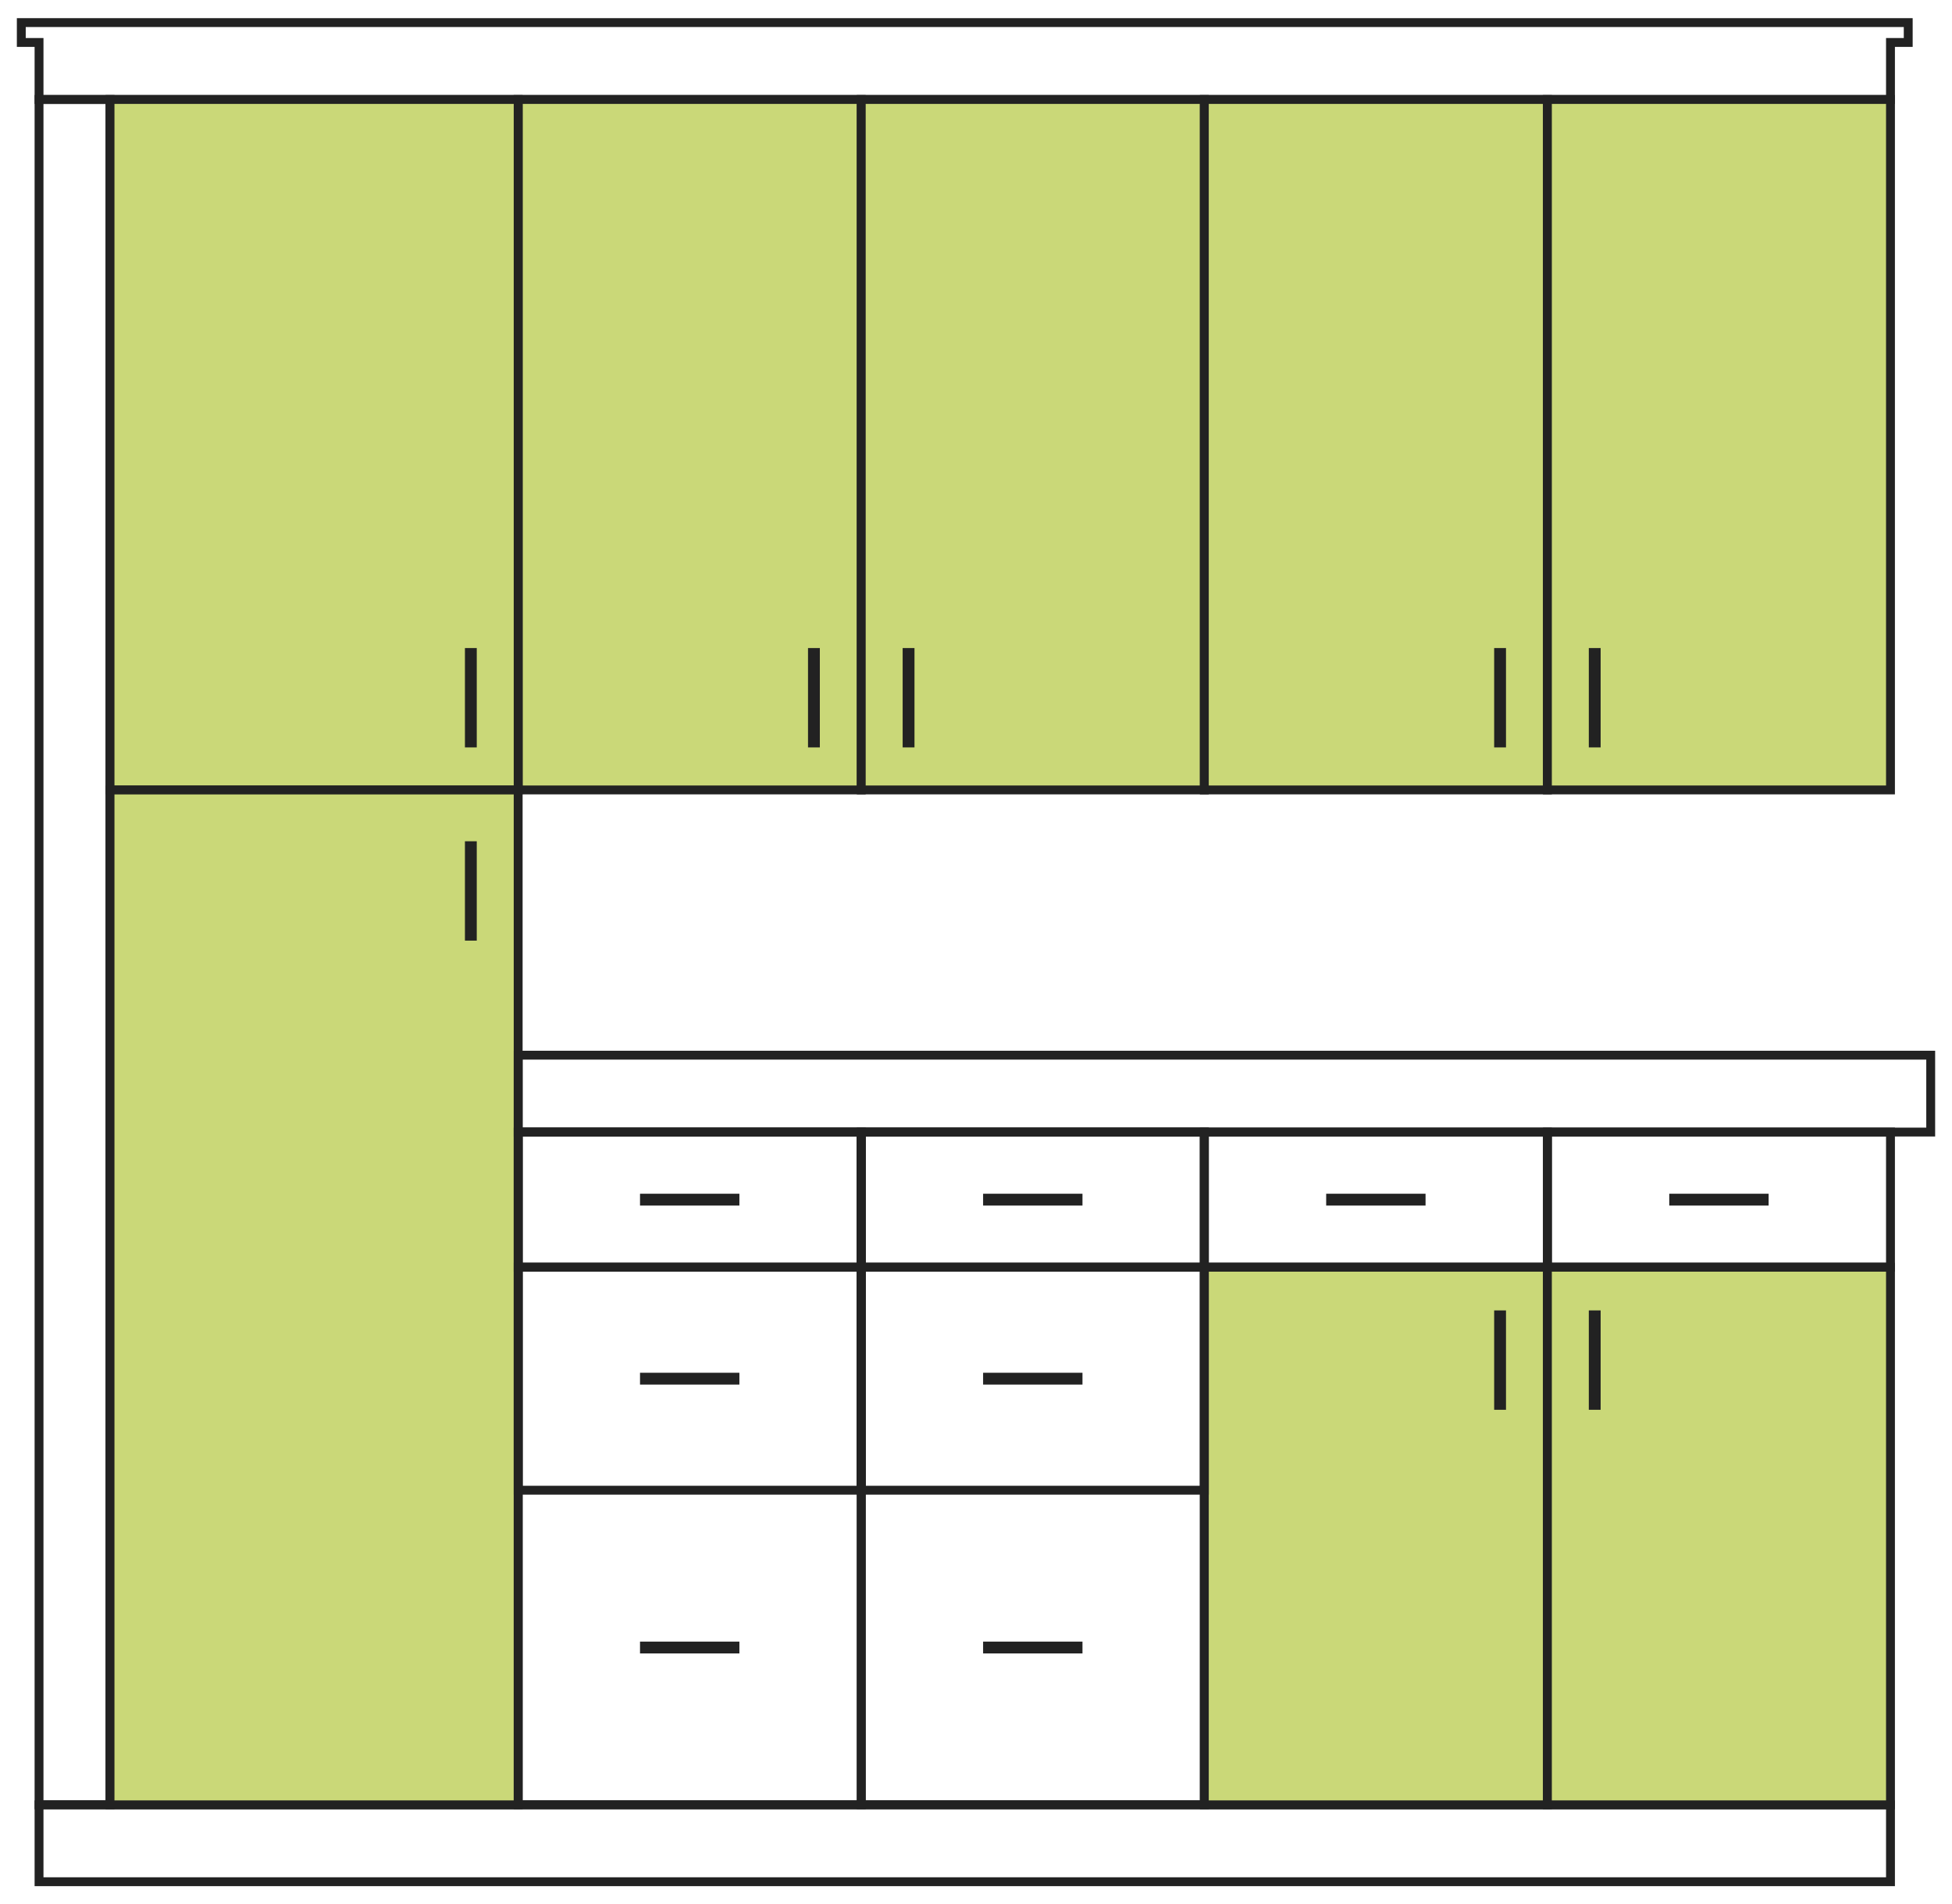 <svg xmlns="http://www.w3.org/2000/svg" width="330" height="322" viewBox="0 0 330 322"><g id="Layer_2" data-name="Layer 2"><rect x="6.6" y="305.18" width="313" height="13" fill="none" stroke="#222" stroke-miterlimit="10" stroke-width="1.5"/><polygon points="322.6 3.82 319.6 3.82 6.6 3.82 3.6 3.82 3.6 7.18 6.6 7.18 6.6 16.82 319.6 16.82 319.6 7.18 322.6 7.18 322.6 3.82" fill="none" stroke="#222" stroke-miterlimit="10" stroke-width="1.5"/><rect x="-131.58" y="155" width="288.35" height="12" transform="translate(173.6 148.4) rotate(90)" fill="none" stroke="#222" stroke-miterlimit="10" stroke-width="1.5"/><rect x="87.6" y="16.82" width="58" height="116.75" fill="#cad878" stroke="#222" stroke-miterlimit="10" stroke-width="1.5"/><rect x="18.6" y="16.82" width="69" height="116.75" fill="#cad878" stroke="#222" stroke-miterlimit="10" stroke-width="1.5"/><rect x="18.6" y="133.58" width="69" height="171.6" fill="#cad878" stroke="#222" stroke-miterlimit="10" stroke-width="1.5"/><rect x="145.6" y="16.82" width="58" height="116.75" fill="#cad878" stroke="#222" stroke-miterlimit="10" stroke-width="1.5"/><rect x="203.6" y="16.82" width="58" height="116.75" fill="#cad878" stroke="#222" stroke-miterlimit="10" stroke-width="1.5"/><rect x="261.6" y="16.82" width="58" height="116.75" fill="#cad878" stroke="#222" stroke-miterlimit="10" stroke-width="1.5"/><rect x="87.6" y="191.42" width="58" height="113.75" fill="none" stroke="#222" stroke-miterlimit="10" stroke-width="1.5"/><rect x="145.6" y="191.42" width="58" height="113.75" fill="none" stroke="#222" stroke-miterlimit="10" stroke-width="1.5"/><rect x="203.6" y="214.27" width="58" height="90.91" fill="#cad878" stroke="#222" stroke-miterlimit="10" stroke-width="1.5"/><rect x="261.6" y="214.27" width="58" height="90.91" fill="#cad878" stroke="#222" stroke-miterlimit="10" stroke-width="1.5"/><rect x="87.6" y="191.42" width="58" height="22.84" fill="none" stroke="#222" stroke-miterlimit="10" stroke-width="1.5"/><rect x="145.6" y="191.42" width="58" height="22.84" fill="none" stroke="#222" stroke-miterlimit="10" stroke-width="1.5"/><rect x="87.6" y="214.27" width="58" height="37.71" fill="none" stroke="#222" stroke-miterlimit="10" stroke-width="1.5"/><rect x="145.6" y="214.27" width="58" height="37.71" fill="none" stroke="#222" stroke-miterlimit="10" stroke-width="1.5"/><rect x="203.6" y="191.42" width="58" height="22.84" fill="none" stroke="#222" stroke-miterlimit="10" stroke-width="1.5"/><rect x="261.6" y="191.42" width="58" height="22.84" fill="none" stroke="#222" stroke-miterlimit="10" stroke-width="1.5"/><rect x="87.6" y="178.42" width="238.8" height="13" fill="none" stroke="#222" stroke-miterlimit="10" stroke-width="1.5"/><line x1="79.6" y1="109.58" x2="79.6" y2="126.38" fill="none" stroke="#222" stroke-miterlimit="10" stroke-width="2"/><line x1="137.6" y1="109.58" x2="137.6" y2="126.38" fill="none" stroke="#222" stroke-miterlimit="10" stroke-width="2"/><line x1="153.6" y1="109.58" x2="153.6" y2="126.38" fill="none" stroke="#222" stroke-miterlimit="10" stroke-width="2"/><line x1="253.6" y1="109.58" x2="253.6" y2="126.38" fill="none" stroke="#222" stroke-miterlimit="10" stroke-width="2"/><line x1="269.6" y1="109.58" x2="269.6" y2="126.38" fill="none" stroke="#222" stroke-miterlimit="10" stroke-width="2"/><line x1="253.6" y1="221.58" x2="253.6" y2="238.38" fill="none" stroke="#222" stroke-miterlimit="10" stroke-width="2"/><line x1="269.6" y1="221.58" x2="269.6" y2="238.38" fill="none" stroke="#222" stroke-miterlimit="10" stroke-width="2"/><line x1="79.6" y1="142.25" x2="79.6" y2="159.05" fill="none" stroke="#222" stroke-miterlimit="10" stroke-width="2"/><line x1="241" y1="202.85" x2="224.2" y2="202.85" fill="none" stroke="#222" stroke-miterlimit="10" stroke-width="2"/><line x1="183" y1="202.85" x2="166.2" y2="202.85" fill="none" stroke="#222" stroke-miterlimit="10" stroke-width="2"/><line x1="125" y1="202.85" x2="108.2" y2="202.85" fill="none" stroke="#222" stroke-miterlimit="10" stroke-width="2"/><line x1="183" y1="233.12" x2="166.2" y2="233.12" fill="none" stroke="#222" stroke-miterlimit="10" stroke-width="2"/><line x1="125" y1="233.12" x2="108.2" y2="233.12" fill="none" stroke="#222" stroke-miterlimit="10" stroke-width="2"/><line x1="183" y1="278.58" x2="166.2" y2="278.58" fill="none" stroke="#222" stroke-miterlimit="10" stroke-width="2"/><line x1="125" y1="278.58" x2="108.2" y2="278.58" fill="none" stroke="#222" stroke-miterlimit="10" stroke-width="2"/><line x1="299" y1="202.85" x2="282.2" y2="202.85" fill="none" stroke="#222" stroke-miterlimit="10" stroke-width="2"/></g></svg>